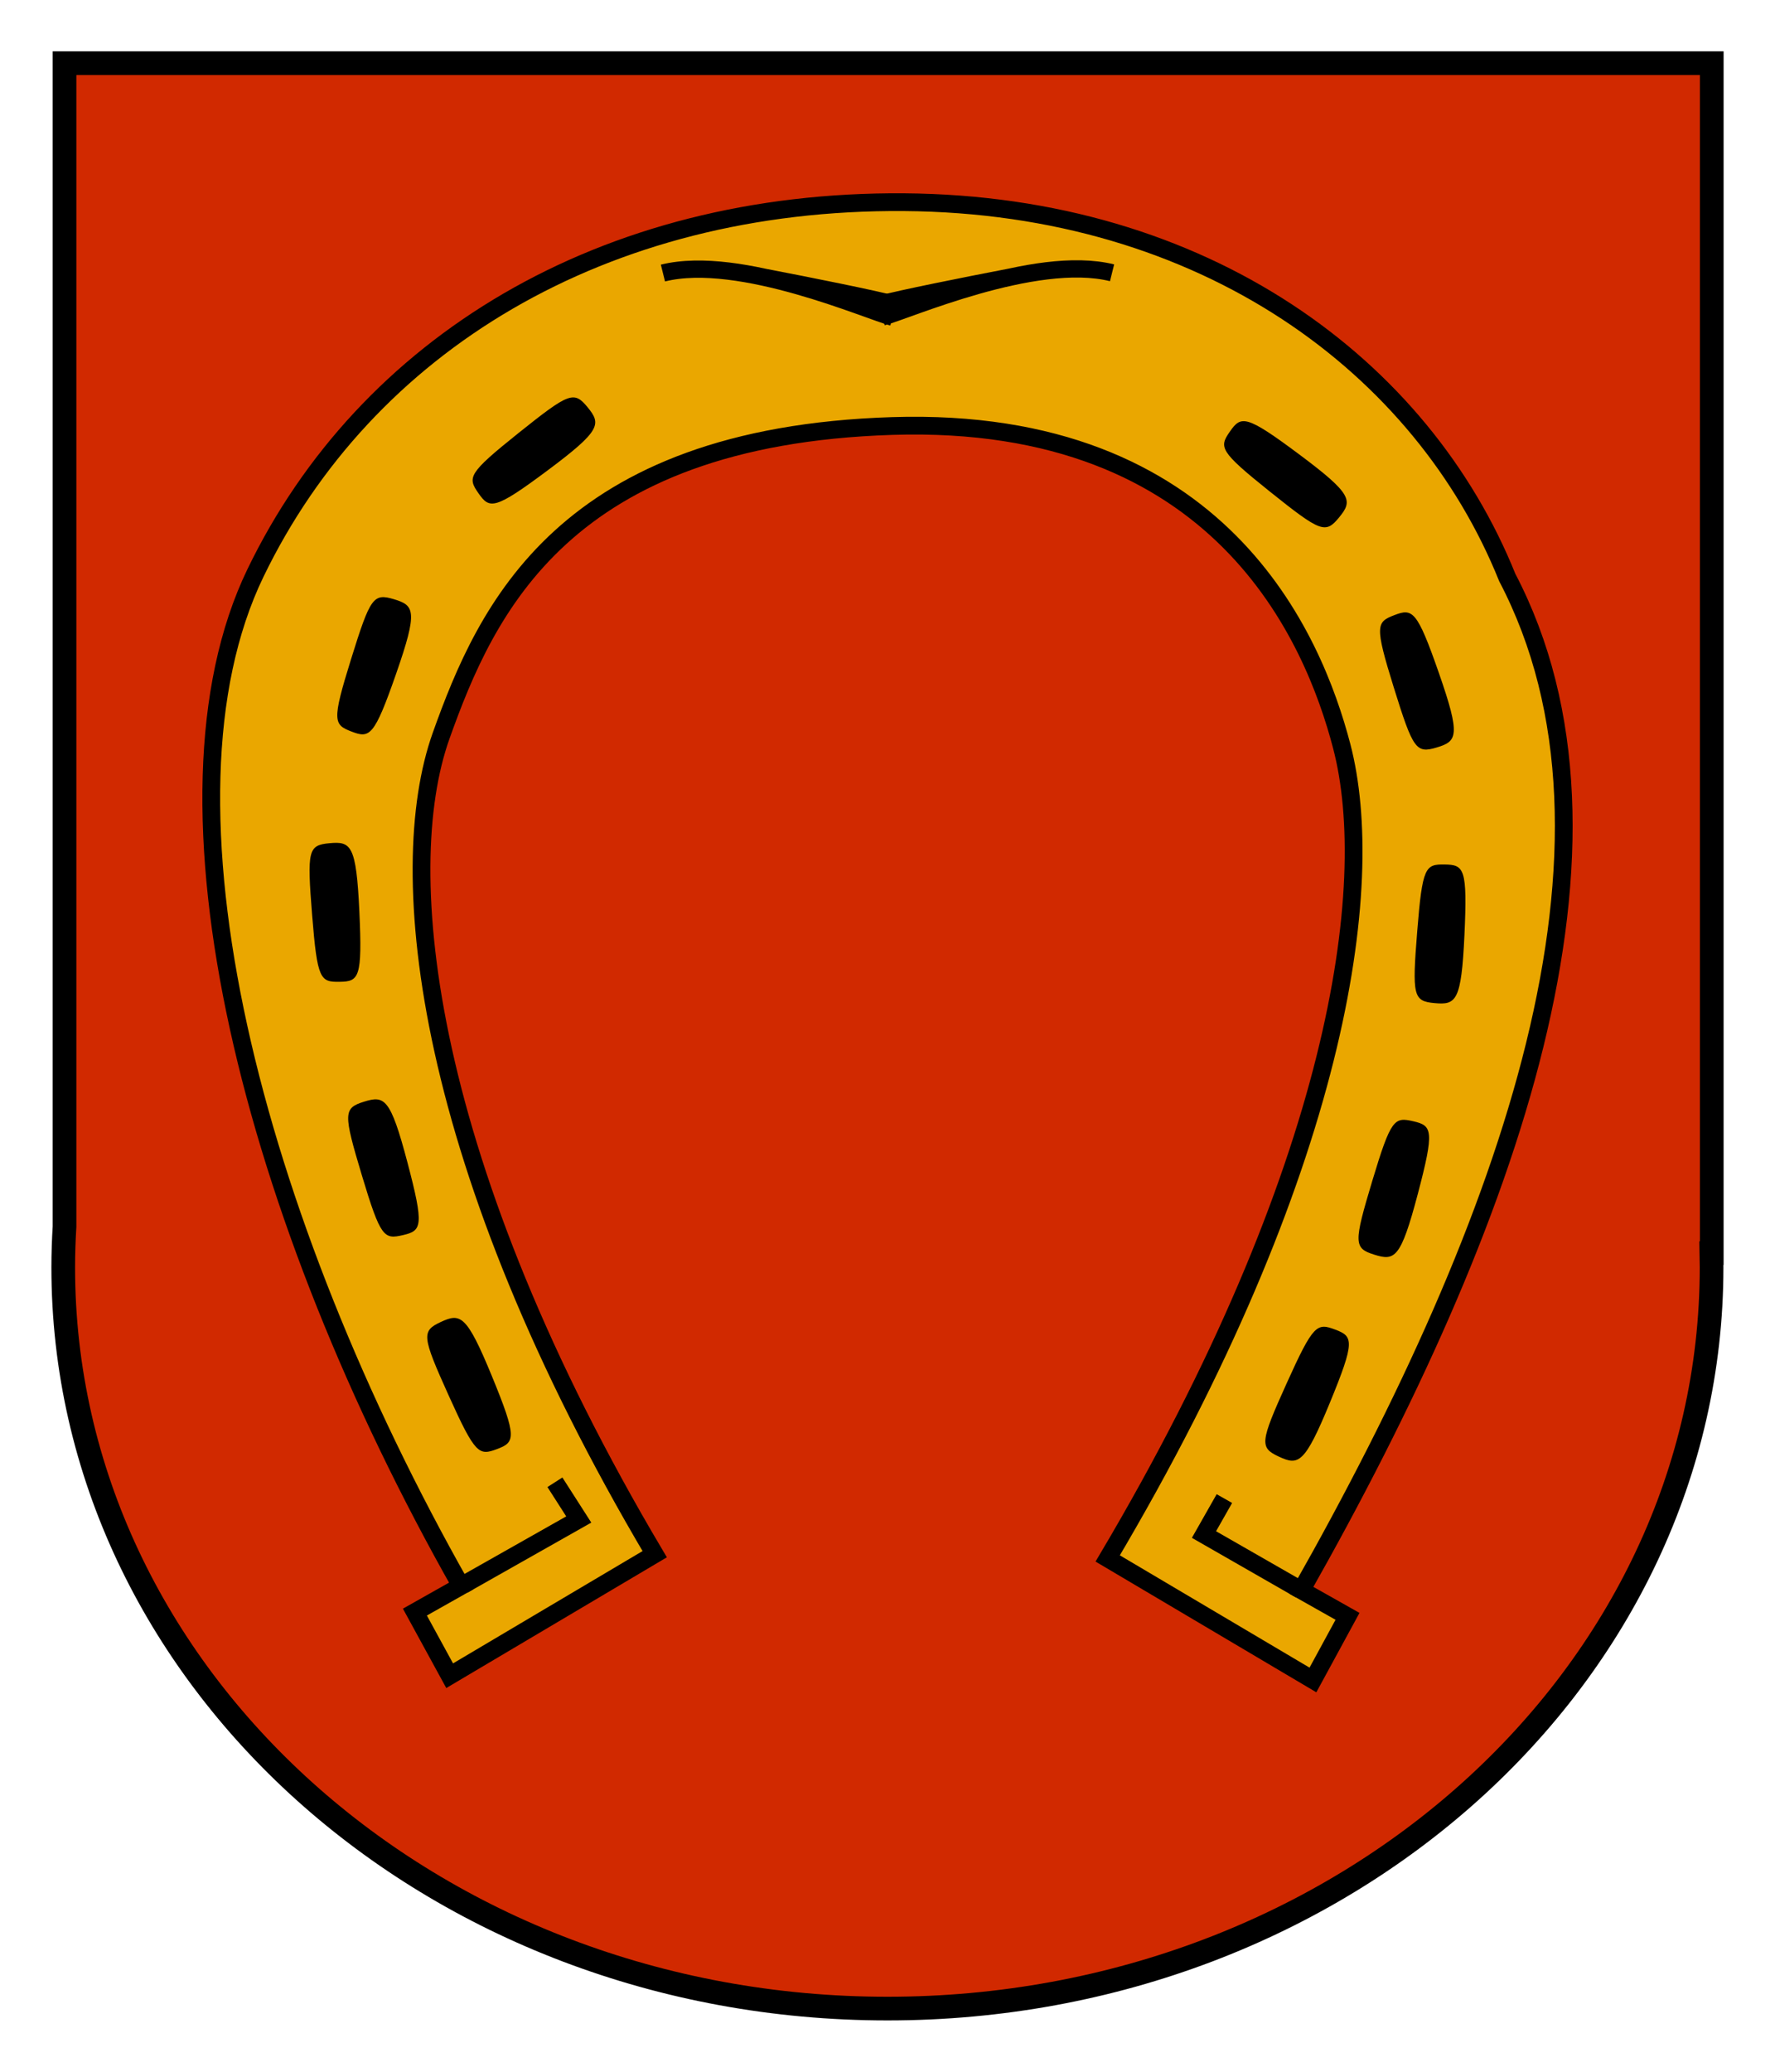 <?xml version="1.0" encoding="UTF-8" standalone="no"?>
<!-- Created with Inkscape (http://www.inkscape.org/) -->

<svg
   xmlns:osb="http://www.openswatchbook.org/uri/2009/osb"
   xmlns:dc="http://purl.org/dc/elements/1.1/"
   xmlns:cc="http://creativecommons.org/ns#"
   xmlns:rdf="http://www.w3.org/1999/02/22-rdf-syntax-ns#"
   xmlns:svg="http://www.w3.org/2000/svg"
   xmlns="http://www.w3.org/2000/svg"
   xmlns:sodipodi="http://sodipodi.sourceforge.net/DTD/sodipodi-0.dtd"
   xmlns:inkscape="http://www.inkscape.org/namespaces/inkscape"
   id="svg2985"
   version="1.1"
   inkscape:version="0.48.0 r9654"
   width="300"
   height="350"
   sodipodi:docname="Wappen PF-Eutingen.svg"
   style="display:inline">
  <defs
     id="defs2989">
    <linearGradient
       id="linearGradient3769"
       osb:paint="solid">
      <stop
         style="stop-color:#ffab1f;stop-opacity:1;"
         offset="0"
         id="stop3771" />
    </linearGradient>
  </defs>
  <sodipodi:namedview
     pagecolor="#ffffff"
     bordercolor="#666666"
     borderopacity="1"
     objecttolerance="10"
     gridtolerance="10"
     guidetolerance="10"
     inkscape:pageopacity="0"
     inkscape:pageshadow="2"
     inkscape:window-width="1280"
     inkscape:window-height="968"
     id="namedview2987"
     showgrid="false"
     inkscape:zoom="1.1634307"
     inkscape:cx="3.164"
     inkscape:cy="231.48994"
     inkscape:window-x="-4"
     inkscape:window-y="-4"
     inkscape:window-maximized="1"
     inkscape:current-layer="layer1" />
  <g
     inkscape:groupmode="layer"
     id="layer2"
     inkscape:label="Schild"
     style="display:inline">
    <path
       style="color:#000000;fill:#d12900;fill-opacity:1;fill-rule:nonzero;stroke:#000000;stroke-width:4;stroke-linecap:butt;stroke-linejoin:miter;stroke-miterlimit:4;stroke-opacity:1;stroke-dasharray:none;stroke-dashoffset:0;marker:none;visibility:visible;display:inline;overflow:visible;enable-background:accumulate"
       d="m 10.906,10.672 0,196.531 c -0.138,2.287 -0.219,4.588 -0.219,6.906 0,69.153 62.378,125.219 139.313,125.219 76.935,0 139.281,-56.066 139.281,-125.219 0,-0.8 -0.015,-1.61 -0.031,-2.406 l 0.062,0 0,-201.031 -278.406,0 z"
       id="rect4121"
       inkscape:connector-curvature="0" />
  </g>
  <g
     inkscape:groupmode="layer"
     id="layer1"
     inkscape:label="Hufeisen"
     style="display:inline">
    <path
       style="fill:#ebaf00;fill-opacity:0.941;stroke:#000000;stroke-width:3;stroke-linecap:butt;stroke-linejoin:miter;stroke-miterlimit:4;stroke-opacity:1;stroke-dasharray:none"
       d="M 152.795,34.156 C 101.906,33.78 61.802,58.201 43.155,96.844 24.508,135.487 42.624,205.571 77.936,267.938 l -7.812,4.406 5.875,10.75 34.656,-20.531 C 71.685,196.857 66.321,147.367 74.561,124.281 c 7.604,-21.304 20.716,-50.556 76.258,-52.314 55.542,-1.758 71.183,35.883 75.946,54.069 6.21,23.713 -0.578,71.54 -39.548,137.245 l 34.688,20.531 5.844,-10.75 -7.812,-4.406 C 255.249,206.29 278.231,142.423 254.749,97.562 240.404,61.936 203.684,34.532 152.795,34.156 z"
       id="path3000"
       inkscape:connector-curvature="0"
       sodipodi:nodetypes="zsccccszscccccz" />
    <g
       id="g4109"
       transform="translate(-2.56,0)">
      <path
         sodipodi:nodetypes="sssss"
         inkscape:connector-curvature="0"
         id="path3818"
         d="m 101.877,68.81 c 2.301,2.814 2.303,3.893 -6.717,10.624 -9.019,6.731 -9.849,6.594 -11.723,3.908 -1.874,-2.686 -1.835,-3.314 6.746,-10.178 8.581,-6.863 9.392,-7.169 11.694,-4.354 z"
         style="fill:#000000;fill-opacity:1;stroke:none" />
      <path
         sodipodi:nodetypes="sssss"
         inkscape:connector-curvature="0"
         id="path3818-6"
         d="m 228.889,87.41 c 2.301,-2.814 2.303,-3.893 -6.717,-10.624 -9.019,-6.731 -9.849,-6.594 -11.723,-3.908 -1.874,2.686 -1.835,3.314 6.746,10.178 8.581,6.863 9.392,7.169 11.694,4.354 z"
         style="fill:#000000;fill-opacity:1;stroke:none" />
      <path
         sodipodi:nodetypes="sssss"
         inkscape:connector-curvature="0"
         id="path3818-7"
         d="m 69.134,101.231 c 3.483,1.043 4.088,1.936 0.385,12.563 -3.703,10.628 -4.467,10.978 -7.524,9.803 -3.057,-1.176 -3.377,-1.718 -0.111,-12.21 3.266,-10.492 3.767,-11.199 7.25,-10.156 z"
         style="fill:#000000;fill-opacity:1;stroke:none" />
      <path
         sodipodi:nodetypes="sssss"
         inkscape:connector-curvature="0"
         id="path3818-7-6"
         d="m 245.375,126.281 c 3.483,-1.043 4.088,-1.936 0.385,-12.563 -3.703,-10.628 -4.467,-10.978 -7.524,-9.803 -3.057,1.176 -3.377,1.718 -0.111,12.21 3.266,10.492 3.767,11.199 7.25,10.156 z"
         style="fill:#000000;fill-opacity:1;stroke:none" />
      <path
         sodipodi:nodetypes="sssss"
         inkscape:connector-curvature="0"
         id="path3818-7-65"
         d="m 58.259,142.449 c 3.621,-0.329 4.515,0.274 5.036,11.516 0.522,11.242 -0.057,11.852 -3.332,11.9 -3.275,0.048 -3.774,-0.337 -4.65,-11.291 -0.876,-10.953 -0.675,-11.796 2.946,-12.126 z"
         style="fill:#000000;fill-opacity:1;stroke:none" />
      <path
         sodipodi:nodetypes="sssss"
         inkscape:connector-curvature="0"
         id="path3818-7-65-1"
         d="m 245.036,169.463 c 3.621,0.329 4.515,-0.274 5.036,-11.516 0.522,-11.242 -0.057,-11.852 -3.332,-11.9 -3.275,-0.048 -3.774,0.337 -4.65,11.291 -0.876,10.953 -0.675,11.796 2.946,12.126 z"
         style="fill:#000000;fill-opacity:1;stroke:none" />
      <path
         sodipodi:nodetypes="sssss"
         inkscape:connector-curvature="0"
         id="path3818-7-65-3"
         d="m 64.058,186.126 c 3.47,-1.085 4.471,-0.683 7.35,10.197 2.878,10.88 2.441,11.598 -0.75,12.335 -3.192,0.736 -3.76,0.465 -6.924,-10.058 -3.164,-10.523 -3.145,-11.389 0.325,-12.474 z"
         style="fill:#000000;fill-opacity:1;stroke:none" />
      <path
         sodipodi:nodetypes="sssss"
         inkscape:connector-curvature="0"
         id="path3818-7-65-3-8"
         d="m 234.823,211.958 c 3.47,1.085 4.471,0.683 7.35,-10.197 2.878,-10.88 2.441,-11.598 -0.75,-12.335 -3.192,-0.736 -3.76,-0.465 -6.924,10.058 -3.164,10.523 -3.145,11.389 0.325,12.474 z"
         style="fill:#000000;fill-opacity:1;stroke:none" />
      <path
         sodipodi:nodetypes="sssss"
         inkscape:connector-curvature="0"
         id="path3818-7-65-3-4"
         d="m 77.069,223.331 c 3.297,-1.531 4.343,-1.265 8.625,9.143 4.283,10.408 3.944,11.177 0.877,12.326 -3.067,1.149 -3.666,0.955 -8.185,-9.061 -4.519,-10.016 -4.614,-10.878 -1.316,-12.409 z"
         style="fill:#000000;fill-opacity:1;stroke:none" />
      <path
         sodipodi:nodetypes="sssss"
         inkscape:connector-curvature="0"
         id="path3818-7-65-3-4-6"
         d="m 218.715,246.084 c 3.297,1.531 4.343,1.265 8.625,-9.143 4.283,-10.408 3.944,-11.177 0.877,-12.326 -3.067,-1.149 -3.666,-0.955 -8.185,9.061 -4.519,10.016 -4.614,10.878 -1.316,12.409 z"
         style="fill:#000000;fill-opacity:1;stroke:none" />
    </g>
    <path
       style="fill:none;stroke:#000000;stroke-width:3;stroke-linecap:butt;stroke-linejoin:miter;stroke-miterlimit:4;stroke-opacity:1;stroke-dasharray:none"
       d="M 78.278,267.753 97.818,256.701 93.788,250.412"
       id="path4009"
       inkscape:connector-curvature="0"
       sodipodi:nodetypes="ccc" />
    <path
       style="fill:none;stroke:#000000;stroke-width:3;stroke-linecap:butt;stroke-linejoin:miter;stroke-miterlimit:4;stroke-opacity:1;stroke-dasharray:none"
       d="m 219.792,268.585 -16.303,-9.342 3.45,-6.075"
       id="path4009-3"
       inkscape:connector-curvature="0"
       sodipodi:nodetypes="ccc" />
    <g
       id="g4105"
       transform="translate(-7.505,0.691)">
      <path
         sodipodi:nodetypes="cccc"
         inkscape:connector-curvature="0"
         id="path4029"
         d="m 156.689,52.833 c 3.696,-0.871 25.704,-10.689 38.771,-7.44 m -16.874,0.667 c -8.181,1.571 -18.837,3.716 -22.05,4.587"
         style="fill:none;stroke:#000000;stroke-width:2.921;stroke-linecap:butt;stroke-linejoin:miter;stroke-miterlimit:4;stroke-opacity:1;stroke-dasharray:none" />
      <path
         sodipodi:nodetypes="cccc"
         inkscape:connector-curvature="0"
         id="path4029-2"
         d="m 158.321,52.877 c -3.696,-0.871 -25.704,-10.689 -38.771,-7.44 m 16.874,0.667 c 8.181,1.571 18.837,3.716 22.05,4.587"
         style="fill:none;stroke:#000000;stroke-width:2.921;stroke-linecap:butt;stroke-linejoin:miter;stroke-miterlimit:4;stroke-opacity:1;stroke-dasharray:none" />
    </g>
  </g>
</svg>
